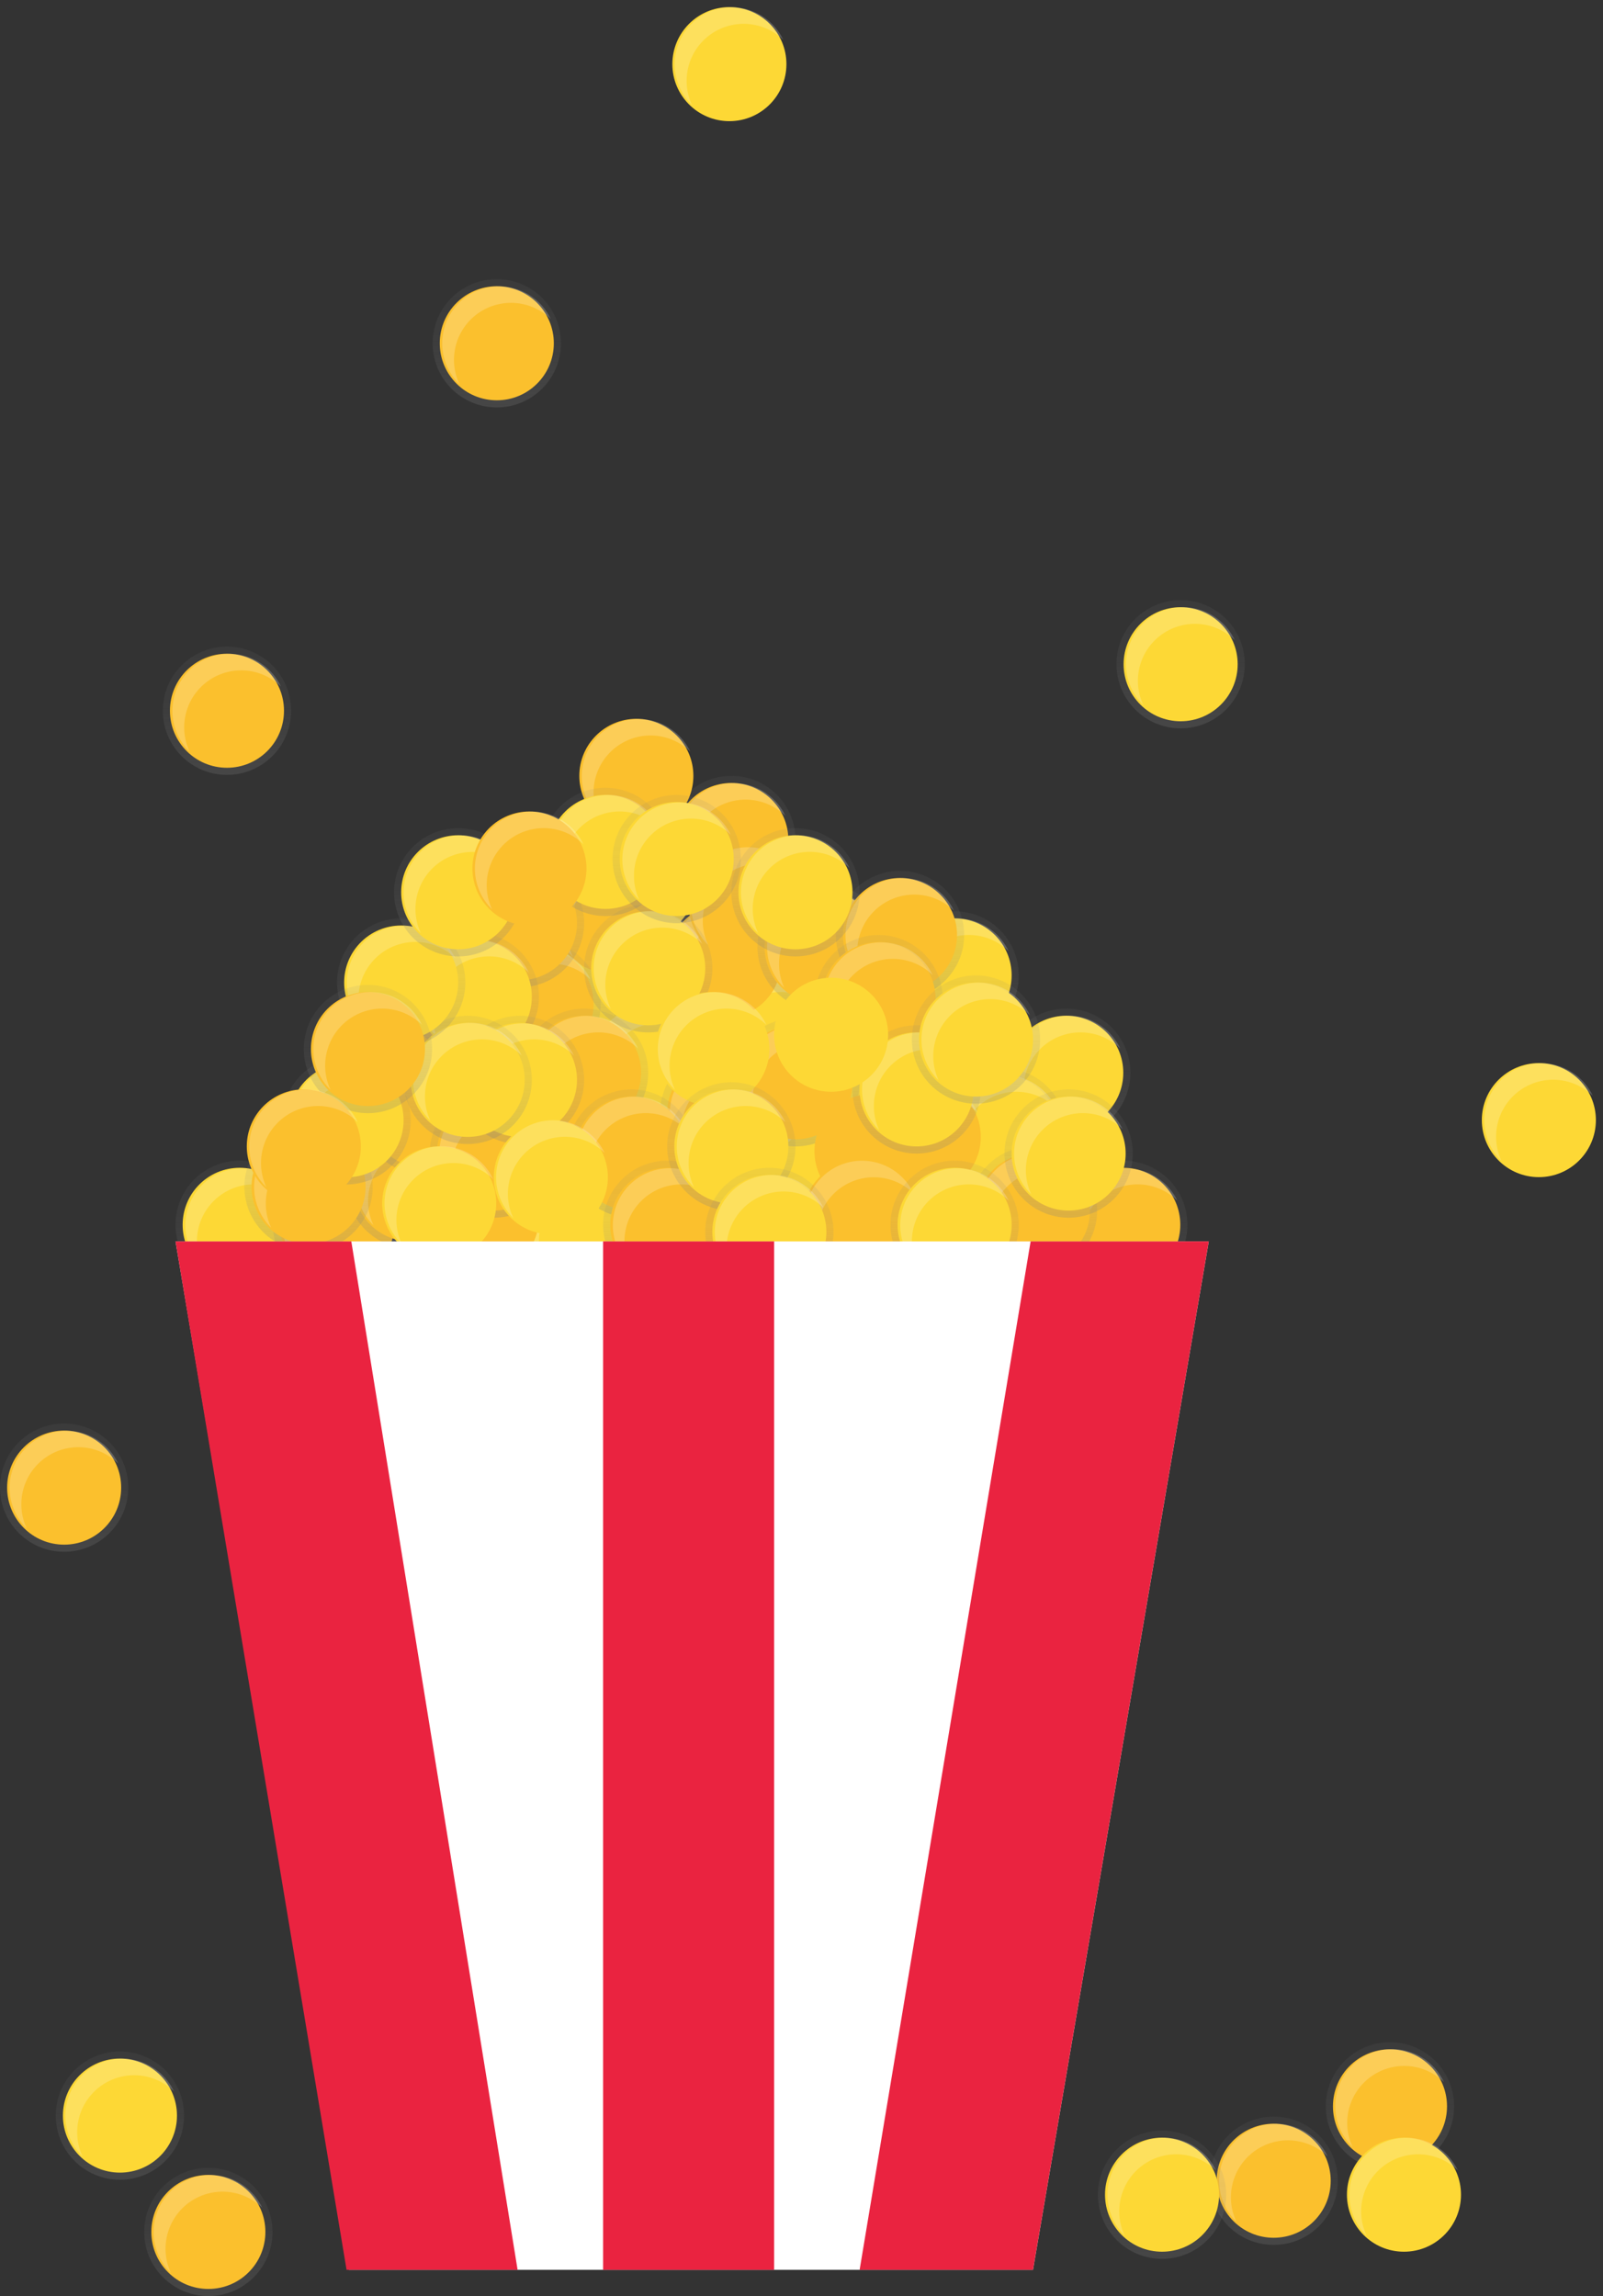 <svg xmlns="http://www.w3.org/2000/svg" xmlns:xlink="http://www.w3.org/1999/xlink" width="378.36" height="541.98" viewBox="0 0 378.36 541.98">
  <rect x="0" y="0" width="378.36" height="541.98" fill="#333333" stroke="none"/>
  <defs>
    <linearGradient id="linear-gradient" x1="0.5" y1="1" x2="0.5" gradientUnits="objectBoundingBox">
      <stop offset="0" stop-color="gray" stop-opacity="0.251"/>
      <stop offset="0.54" stop-color="gray" stop-opacity="0.122"/>
      <stop offset="1" stop-color="gray" stop-opacity="0.102"/>
    </linearGradient>
    <linearGradient id="linear-gradient-4" y1="1" y2="0" xlink:href="#linear-gradient"/>
    <linearGradient id="linear-gradient-6" y1="1" y2="0" xlink:href="#linear-gradient"/>
  </defs>
  <g id="movie_popcorn" transform="translate(0 -138.35)">
    <circle id="Ellipse_4" data-name="Ellipse 4" cx="15.14" cy="15.14" r="15.14" transform="translate(122.16 412.32)" fill="url(#linear-gradient)"/>
    <circle id="Ellipse_5" data-name="Ellipse 5" cx="13.46" cy="13.46" r="13.46" transform="translate(123.84 414)" fill="#fdd835"/>
    <path id="Path_51" data-name="Path 51" d="M279.33,532.23a13.45,13.45,0,0,1,22.83-9.65A13.45,13.45,0,1,0,280.61,538a13.4,13.4,0,0,1-1.28-5.77Z" transform="translate(-152.12 -100.85)" fill="#fff" opacity="0.2"/>
    <circle id="Ellipse_6" data-name="Ellipse 6" cx="15.14" cy="15.14" r="15.14" transform="translate(165.89 412.32)" fill="url(#linear-gradient)"/>
    <circle id="Ellipse_7" data-name="Ellipse 7" cx="13.46" cy="13.46" r="13.46" transform="translate(167.57 414)" fill="#fdd835"/>
    <path id="Path_52" data-name="Path 52" d="M323.06,532.23a13.45,13.45,0,0,1,22.83-9.65A13.45,13.45,0,1,0,324.34,538a13.4,13.4,0,0,1-1.28-5.77Z" transform="translate(-152.12 -100.85)" fill="#fff" opacity="0.2"/>
    <circle id="Ellipse_8" data-name="Ellipse 8" cx="15.14" cy="15.14" r="15.14" transform="translate(41.43 412.32)" fill="url(#linear-gradient)"/>
    <circle id="Ellipse_9" data-name="Ellipse 9" cx="13.46" cy="13.46" r="13.46" transform="translate(43.11 414)" fill="#fdd835"/>
    <path id="Path_53" data-name="Path 53" d="M198.6,532.23a13.45,13.45,0,0,1,22.83-9.65A13.45,13.45,0,1,0,199.87,538a13.4,13.4,0,0,1-1.27-5.77Z" transform="translate(-152.12 -100.85)" fill="#fff" opacity="0.2"/>
    <circle id="Ellipse_10" data-name="Ellipse 10" cx="15.14" cy="15.14" r="15.14" transform="translate(98.62 374.19)" fill="url(#linear-gradient-4)"/>
    <circle id="Ellipse_11" data-name="Ellipse 11" cx="13.46" cy="13.46" r="13.46" transform="translate(100.3 375.87)" fill="#fdd835"/>
    <path id="Path_54" data-name="Path 54" d="M255.78,494.11a13.45,13.45,0,0,1,22.83-9.65,13.45,13.45,0,1,0-21.55,15.37,13.4,13.4,0,0,1-1.28-5.72Z" transform="translate(-152.12 -100.85)" fill="#fff" opacity="0.2"/>
    <circle id="Ellipse_12" data-name="Ellipse 12" cx="15.14" cy="15.14" r="15.14" transform="translate(187.76 380.36)" fill="url(#linear-gradient-4)"/>
    <circle id="Ellipse_13" data-name="Ellipse 13" cx="13.46" cy="13.46" r="13.46" transform="translate(189.44 382.04)" fill="#fdd835"/>
    <path id="Path_55" data-name="Path 55" d="M344.92,500.28a13.45,13.45,0,0,1,22.83-9.65A13.45,13.45,0,1,0,346.2,506a13.4,13.4,0,0,1-1.28-5.72Z" transform="translate(-152.12 -100.85)" fill="#fff" opacity="0.2"/>
    <circle id="Ellipse_14" data-name="Ellipse 14" cx="15.14" cy="15.14" r="15.14" transform="translate(165.89 366.9)" fill="url(#linear-gradient-6)"/>
    <circle id="Ellipse_15" data-name="Ellipse 15" cx="13.46" cy="13.46" r="13.46" transform="translate(167.57 368.58)" fill="#fdd835"/>
    <path id="Path_56" data-name="Path 56" d="M323.06,486.82a13.45,13.45,0,0,1,22.83-9.65,13.45,13.45,0,1,0-21.55,15.37,13.4,13.4,0,0,1-1.28-5.72Z" transform="translate(-152.12 -100.85)" fill="#fff" opacity="0.2"/>
    <circle id="Ellipse_16" data-name="Ellipse 16" cx="15.14" cy="15.14" r="15.14" transform="translate(176.55 398.86)" fill="url(#linear-gradient-4)"/>
    <circle id="Ellipse_17" data-name="Ellipse 17" cx="13.46" cy="13.46" r="13.46" transform="translate(178.23 400.54)" fill="#fdd835"/>
    <path id="Path_57" data-name="Path 57" d="M333.71,518.78a13.45,13.45,0,0,1,22.83-9.65A13.45,13.45,0,1,0,335,524.5a13.4,13.4,0,0,1-1.29-5.72Z" transform="translate(-152.12 -100.85)" fill="#fff" opacity="0.2"/>
    <circle id="Ellipse_18" data-name="Ellipse 18" cx="15.14" cy="15.14" r="15.14" transform="translate(137.3 374.19)" fill="url(#linear-gradient-4)"/>
    <circle id="Ellipse_19" data-name="Ellipse 19" cx="13.46" cy="13.46" r="13.46" transform="translate(138.98 375.87)" fill="#fdd835"/>
    <path id="Path_58" data-name="Path 58" d="M294.47,494.11a13.45,13.45,0,0,1,22.83-9.65,13.45,13.45,0,1,0-21.55,15.37,13.4,13.4,0,0,1-1.28-5.72Z" transform="translate(-152.12 -100.85)" fill="#fff" opacity="0.2"/>
    <circle id="Ellipse_20" data-name="Ellipse 20" cx="15.14" cy="15.14" r="15.14" transform="translate(135.62 331.58)" fill="url(#linear-gradient-6)"/>
    <circle id="Ellipse_21" data-name="Ellipse 21" cx="13.46" cy="13.46" r="13.46" transform="translate(137.3 333.26)" fill="#fdd835"/>
    <path id="Path_59" data-name="Path 59" d="M292.79,451.5a13.45,13.45,0,0,1,22.83-9.65,13.45,13.45,0,1,0-21.55,15.37,13.4,13.4,0,0,1-1.28-5.72Z" transform="translate(-152.12 -100.85)" fill="#fff" opacity="0.2"/>
    <circle id="Ellipse_22" data-name="Ellipse 22" cx="15.14" cy="15.14" r="15.14" transform="translate(210.18 353.45)" fill="url(#linear-gradient-4)"/>
    <circle id="Ellipse_23" data-name="Ellipse 23" cx="13.46" cy="13.46" r="13.46" transform="translate(211.86 355.13)" fill="#fdd835"/>
    <path id="Path_60" data-name="Path 60" d="M367.35,473.36a13.45,13.45,0,0,1,22.83-9.65,13.45,13.45,0,1,0-21.55,15.37,13.4,13.4,0,0,1-1.28-5.72Z" transform="translate(-152.12 -100.85)" fill="#fff" opacity="0.2"/>
    <circle id="Ellipse_24" data-name="Ellipse 24" cx="15.14" cy="15.14" r="15.14" transform="translate(202.9 382.04)" fill="url(#linear-gradient-4)"/>
    <circle id="Ellipse_25" data-name="Ellipse 25" cx="13.46" cy="13.46" r="13.46" transform="translate(204.58 383.72)" fill="#fdd835"/>
    <path id="Path_61" data-name="Path 61" d="M360.06,502a13.45,13.45,0,0,1,22.83-9.65,13.45,13.45,0,1,0-21.55,15.37,13.4,13.4,0,0,1-1.28-5.72Z" transform="translate(-152.12 -100.85)" fill="#fff" opacity="0.2"/>
    <circle id="Ellipse_26" data-name="Ellipse 26" cx="15.14" cy="15.14" r="15.14" transform="translate(236.53 376.43)" fill="url(#linear-gradient-6)"/>
    <circle id="Ellipse_27" data-name="Ellipse 27" cx="13.46" cy="13.46" r="13.46" transform="translate(238.21 378.11)" fill="#fdd835"/>
    <path id="Path_62" data-name="Path 62" d="M393.7,496.35a13.45,13.45,0,0,1,22.83-9.65A13.45,13.45,0,1,0,395,502.07a13.4,13.4,0,0,1-1.3-5.72Z" transform="translate(-152.12 -100.85)" fill="#fff" opacity="0.2"/>
    <circle id="Ellipse_28" data-name="Ellipse 28" cx="15.14" cy="15.14" r="15.14" transform="translate(221.4 390.45)" fill="url(#linear-gradient-4)"/>
    <circle id="Ellipse_29" data-name="Ellipse 29" cx="13.46" cy="13.46" r="13.46" transform="translate(223.08 392.13)" fill="#fdd835"/>
    <path id="Path_63" data-name="Path 63" d="M378.56,510.37a13.45,13.45,0,0,1,22.83-9.65,13.45,13.45,0,1,0-21.55,15.37,13.4,13.4,0,0,1-1.28-5.72Z" transform="translate(-152.12 -100.85)" fill="#fff" opacity="0.2"/>
    <circle id="Ellipse_30" data-name="Ellipse 30" cx="15.14" cy="15.14" r="15.14" transform="translate(120.48 353.45)" fill="url(#linear-gradient-4)"/>
    <circle id="Ellipse_31" data-name="Ellipse 31" cx="13.46" cy="13.46" r="13.46" transform="translate(122.16 355.13)" fill="#fdd835"/>
    <path id="Path_64" data-name="Path 64" d="M277.65,473.36a13.45,13.45,0,0,1,22.83-9.65,13.45,13.45,0,1,0-21.55,15.37A13.4,13.4,0,0,1,277.65,473.36Z" transform="translate(-152.12 -100.85)" fill="#fff" opacity="0.2"/>
    <circle id="Ellipse_32" data-name="Ellipse 32" cx="15.14" cy="15.14" r="15.14" transform="translate(98.62 410.63)" fill="url(#linear-gradient-6)"/>
    <circle id="Ellipse_33" data-name="Ellipse 33" cx="13.46" cy="13.46" r="13.46" transform="translate(100.3 412.31)" fill="#fbc02d"/>
    <path id="Path_65" data-name="Path 65" d="M255.78,530.55a13.45,13.45,0,0,1,22.83-9.65,13.45,13.45,0,1,0-21.55,15.37,13.4,13.4,0,0,1-1.28-5.72Z" transform="translate(-152.12 -100.85)" fill="#fff" opacity="0.2"/>
    <circle id="Ellipse_34" data-name="Ellipse 34" cx="15.14" cy="15.14" r="15.14" transform="translate(64.42 412.32)" fill="url(#linear-gradient)"/>
    <circle id="Ellipse_35" data-name="Ellipse 35" cx="13.46" cy="13.46" r="13.46" transform="translate(66.1 414)" fill="#fbc02d"/>
    <path id="Path_66" data-name="Path 66" d="M221.58,532.23a13.45,13.45,0,0,1,22.83-9.65A13.45,13.45,0,1,0,222.86,538a13.4,13.4,0,0,1-1.28-5.77Z" transform="translate(-152.12 -100.85)" fill="#fff" opacity="0.2"/>
    <circle id="Ellipse_36" data-name="Ellipse 36" cx="15.14" cy="15.14" r="15.14" transform="translate(81.8 402.78)" fill="url(#linear-gradient-6)"/>
    <circle id="Ellipse_37" data-name="Ellipse 37" cx="13.46" cy="13.46" r="13.46" transform="translate(83.48 404.46)" fill="#fbc02d"/>
    <path id="Path_67" data-name="Path 67" d="M239,522.7a13.45,13.45,0,0,1,22.83-9.65,13.45,13.45,0,1,0-21.55,15.37A13.4,13.4,0,0,1,239,522.7Z" transform="translate(-152.12 -100.85)" fill="#fff" opacity="0.2"/>
    <circle id="Ellipse_38" data-name="Ellipse 38" cx="15.14" cy="15.14" r="15.14" transform="translate(155.8 385.97)" fill="url(#linear-gradient)"/>
    <circle id="Ellipse_39" data-name="Ellipse 39" cx="13.46" cy="13.46" r="13.46" transform="translate(157.48 387.65)" fill="#fbc02d"/>
    <path id="Path_68" data-name="Path 68" d="M313,505.88a13.45,13.45,0,0,1,22.83-9.65,13.45,13.45,0,1,0-21.55,15.37,13.4,13.4,0,0,1-1.28-5.72Z" transform="translate(-152.12 -100.85)" fill="#fff" opacity="0.2"/>
    <circle id="Ellipse_40" data-name="Ellipse 40" cx="15.14" cy="15.14" r="15.14" transform="translate(155.8 350.08)" fill="url(#linear-gradient-6)"/>
    <circle id="Ellipse_41" data-name="Ellipse 41" cx="13.46" cy="13.46" r="13.46" transform="translate(157.48 351.76)" fill="#fbc02d"/>
    <path id="Path_69" data-name="Path 69" d="M313,470a13.45,13.45,0,0,1,22.83-9.65,13.45,13.45,0,1,0-21.55,15.37A13.4,13.4,0,0,1,313,470Z" transform="translate(-152.12 -100.85)" fill="#fff" opacity="0.2"/>
    <circle id="Ellipse_42" data-name="Ellipse 42" cx="15.14" cy="15.14" r="15.14" transform="translate(172.62 378.68)" fill="url(#linear-gradient)"/>
    <circle id="Ellipse_43" data-name="Ellipse 43" cx="13.46" cy="13.46" r="13.46" transform="translate(174.3 380.36)" fill="#fbc02d"/>
    <path id="Path_70" data-name="Path 70" d="M329.79,498.59a13.45,13.45,0,0,1,22.83-9.65,13.45,13.45,0,1,0-21.55,15.37,13.4,13.4,0,0,1-1.28-5.72Z" transform="translate(-152.12 -100.85)" fill="#fff" opacity="0.2"/>
    <circle id="Ellipse_44" data-name="Ellipse 44" cx="15.14" cy="15.14" r="15.14" transform="translate(157.48 321.49)" fill="url(#linear-gradient-4)"/>
    <circle id="Ellipse_45" data-name="Ellipse 45" cx="13.46" cy="13.46" r="13.46" transform="translate(159.16 323.17)" fill="#fbc02d"/>
    <path id="Path_71" data-name="Path 71" d="M314.65,441.41a13.45,13.45,0,0,1,22.83-9.65,13.45,13.45,0,1,0-21.55,15.37,13.4,13.4,0,0,1-1.28-5.72Z" transform="translate(-152.12 -100.85)" fill="#fff" opacity="0.2"/>
    <circle id="Ellipse_46" data-name="Ellipse 46" cx="15.14" cy="15.14" r="15.14" transform="translate(160.85 336.63)" fill="url(#linear-gradient-4)"/>
    <circle id="Ellipse_47" data-name="Ellipse 47" cx="13.46" cy="13.46" r="13.46" transform="translate(162.53 338.31)" fill="#fbc02d"/>
    <path id="Path_72" data-name="Path 72" d="M318,456.55a13.45,13.45,0,0,1,22.83-9.65,13.45,13.45,0,1,0-21.55,15.37,13.4,13.4,0,0,1-1.28-5.72Z" transform="translate(-152.12 -100.85)" fill="#fff" opacity="0.2"/>
    <circle id="Ellipse_48" data-name="Ellipse 48" cx="15.14" cy="15.14" r="15.14" transform="translate(178.79 346.72)" fill="url(#linear-gradient-4)"/>
    <circle id="Ellipse_49" data-name="Ellipse 49" cx="13.46" cy="13.46" r="13.46" transform="translate(180.47 348.4)" fill="#fbc02d"/>
    <path id="Path_73" data-name="Path 73" d="M336,466.64A13.45,13.45,0,0,1,358.79,457a13.45,13.45,0,1,0-21.55,15.37,13.4,13.4,0,0,1-1.24-5.73Z" transform="translate(-152.12 -100.85)" fill="#fff" opacity="0.2"/>
    <circle id="Ellipse_50" data-name="Ellipse 50" cx="15.14" cy="15.14" r="15.14" transform="translate(197.29 343.92)" fill="url(#linear-gradient)"/>
    <circle id="Ellipse_51" data-name="Ellipse 51" cx="13.46" cy="13.46" r="13.46" transform="translate(198.97 345.6)" fill="#fbc02d"/>
    <path id="Path_74" data-name="Path 74" d="M354.46,463.83a13.45,13.45,0,0,1,22.83-9.65,13.45,13.45,0,1,0-21.55,15.37,13.4,13.4,0,0,1-1.28-5.72Z" transform="translate(-152.12 -100.85)" fill="#fff" opacity="0.2"/>
    <circle id="Ellipse_52" data-name="Ellipse 52" cx="15.14" cy="15.14" r="15.14" transform="translate(192.24 359.05)" fill="url(#linear-gradient-6)"/>
    <circle id="Ellipse_53" data-name="Ellipse 53" cx="13.46" cy="13.46" r="13.46" transform="translate(193.92 360.73)" fill="#fbc02d"/>
    <path id="Path_75" data-name="Path 75" d="M349.41,479a13.45,13.45,0,0,1,22.83-9.65,13.45,13.45,0,1,0-21.55,15.37A13.4,13.4,0,0,1,349.41,479Z" transform="translate(-152.12 -100.85)" fill="#fff" opacity="0.2"/>
    <circle id="Ellipse_54" data-name="Ellipse 54" cx="15.14" cy="15.14" r="15.14" transform="translate(128.89 339.43)" fill="url(#linear-gradient-6)"/>
    <circle id="Ellipse_55" data-name="Ellipse 55" cx="13.46" cy="13.46" r="13.46" transform="translate(130.57 341.11)" fill="#fbc02d"/>
    <path id="Path_76" data-name="Path 76" d="M286.06,459.35a13.45,13.45,0,0,1,22.83-9.65,13.45,13.45,0,1,0-21.55,15.37A13.4,13.4,0,0,1,286.06,459.35Z" transform="translate(-152.12 -100.85)" fill="#fff" opacity="0.2"/>
    <circle id="Ellipse_56" data-name="Ellipse 56" cx="15.14" cy="15.14" r="15.14" transform="translate(85.16 385.4)" fill="url(#linear-gradient-6)"/>
    <circle id="Ellipse_57" data-name="Ellipse 57" cx="13.46" cy="13.46" r="13.46" transform="translate(86.84 387.08)" fill="#fbc02d"/>
    <path id="Path_77" data-name="Path 77" d="M242.33,505.32a13.45,13.45,0,0,1,22.83-9.65A13.45,13.45,0,1,0,243.6,511a13.4,13.4,0,0,1-1.27-5.68Z" transform="translate(-152.12 -100.85)" fill="#fff" opacity="0.2"/>
    <circle id="Ellipse_58" data-name="Ellipse 58" cx="15.14" cy="15.14" r="15.14" transform="translate(111.51 360.18)" fill="url(#linear-gradient)"/>
    <circle id="Ellipse_59" data-name="Ellipse 59" cx="13.46" cy="13.46" r="13.46" transform="translate(113.19 361.86)" fill="#fbc02d"/>
    <path id="Path_78" data-name="Path 78" d="M268.68,480.09a13.45,13.45,0,0,1,22.83-9.65A13.45,13.45,0,1,0,270,485.81a13.4,13.4,0,0,1-1.32-5.72Z" transform="translate(-152.12 -100.85)" fill="#fff" opacity="0.2"/>
    <circle id="Ellipse_60" data-name="Ellipse 60" cx="15.14" cy="15.14" r="15.14" transform="translate(57.69 403.35)" fill="url(#linear-gradient)"/>
    <circle id="Ellipse_61" data-name="Ellipse 61" cx="13.46" cy="13.46" r="13.46" transform="translate(59.37 405.03)" fill="#fbc02d"/>
    <path id="Path_79" data-name="Path 79" d="M214.86,523.26a13.45,13.45,0,0,1,22.83-9.65A13.45,13.45,0,1,0,216.13,529a13.4,13.4,0,0,1-1.27-5.74Z" transform="translate(-152.12 -100.85)" fill="#fff" opacity="0.2"/>
    <circle id="Ellipse_62" data-name="Ellipse 62" cx="15.14" cy="15.14" r="15.14" transform="translate(202.9 391.57)" fill="url(#linear-gradient-4)"/>
    <circle id="Ellipse_63" data-name="Ellipse 63" cx="13.46" cy="13.46" r="13.46" transform="translate(204.58 393.25)" fill="#fbc02d"/>
    <path id="Path_80" data-name="Path 80" d="M360.06,511.49a13.45,13.45,0,0,1,22.83-9.65,13.45,13.45,0,1,0-21.55,15.37,13.4,13.4,0,0,1-1.28-5.72Z" transform="translate(-152.12 -100.85)" fill="#fff" opacity="0.2"/>
    <circle id="Ellipse_64" data-name="Ellipse 64" cx="15.14" cy="15.14" r="15.14" transform="translate(135.06 306.35)" fill="url(#linear-gradient-6)"/>
    <circle id="Ellipse_65" data-name="Ellipse 65" cx="13.46" cy="13.46" r="13.46" transform="translate(136.74 308.03)" fill="#fbc02d"/>
    <path id="Path_81" data-name="Path 81" d="M292.22,426.27a13.45,13.45,0,0,1,22.83-9.65A13.45,13.45,0,1,0,293.5,432a13.4,13.4,0,0,1-1.28-5.73Z" transform="translate(-152.12 -100.85)" fill="#fff" opacity="0.2"/>
    <circle id="Ellipse_66" data-name="Ellipse 66" cx="15.14" cy="15.14" r="15.14" transform="translate(107.59 341.11)" fill="url(#linear-gradient-6)"/>
    <circle id="Ellipse_67" data-name="Ellipse 67" cx="13.46" cy="13.46" r="13.46" transform="translate(109.27 342.79)" fill="#fbc02d"/>
    <path id="Path_82" data-name="Path 82" d="M264.75,461a13.45,13.45,0,0,1,22.83-9.65A13.45,13.45,0,1,0,266,466.75a13.4,13.4,0,0,1-1.25-5.75Z" transform="translate(-152.12 -100.85)" fill="#fff" opacity="0.2"/>
    <circle id="Ellipse_68" data-name="Ellipse 68" cx="15.14" cy="15.14" r="15.14" transform="translate(85.72 366.9)" fill="url(#linear-gradient-6)"/>
    <circle id="Ellipse_69" data-name="Ellipse 69" cx="13.46" cy="13.46" r="13.46" transform="translate(87.4 368.58)" fill="#fbc02d"/>
    <path id="Path_83" data-name="Path 83" d="M242.89,486.82a13.45,13.45,0,0,1,22.83-9.65,13.45,13.45,0,1,0-21.55,15.37,13.4,13.4,0,0,1-1.28-5.72Z" transform="translate(-152.12 -100.85)" fill="#fff" opacity="0.2"/>
    <circle id="Ellipse_70" data-name="Ellipse 70" cx="15.14" cy="15.14" r="15.14" transform="translate(101.42 395.5)" fill="url(#linear-gradient)"/>
    <circle id="Ellipse_71" data-name="Ellipse 71" cx="13.46" cy="13.46" r="13.46" transform="translate(103.1 397.18)" fill="#fbc02d"/>
    <path id="Path_84" data-name="Path 84" d="M258.59,515.41a13.45,13.45,0,0,1,22.83-9.65,13.45,13.45,0,1,0-21.55,15.37A13.4,13.4,0,0,1,258.59,515.41Z" transform="translate(-152.12 -100.85)" fill="#fff" opacity="0.2"/>
    <circle id="Ellipse_72" data-name="Ellipse 72" cx="15.14" cy="15.14" r="15.14" transform="translate(122.72 376.43)" fill="url(#linear-gradient-6)"/>
    <circle id="Ellipse_73" data-name="Ellipse 73" cx="13.46" cy="13.46" r="13.46" transform="translate(124.4 378.11)" fill="#fbc02d"/>
    <path id="Path_85" data-name="Path 85" d="M279.89,496.35a13.45,13.45,0,0,1,22.83-9.65,13.45,13.45,0,1,0-21.55,15.37A13.4,13.4,0,0,1,279.89,496.35Z" transform="translate(-152.12 -100.85)" fill="#fff" opacity="0.2"/>
    <circle id="Ellipse_74" data-name="Ellipse 74" cx="15.14" cy="15.14" r="15.14" transform="translate(133.94 395.5)" fill="url(#linear-gradient)"/>
    <circle id="Ellipse_75" data-name="Ellipse 75" cx="13.46" cy="13.46" r="13.46" transform="translate(135.62 397.18)" fill="#fbc02d"/>
    <path id="Path_86" data-name="Path 86" d="M291.1,515.41a13.45,13.45,0,0,1,22.83-9.65,13.45,13.45,0,1,0-21.55,15.37,13.4,13.4,0,0,1-1.28-5.72Z" transform="translate(-152.12 -100.85)" fill="#fff" opacity="0.2"/>
    <circle id="Ellipse_76" data-name="Ellipse 76" cx="15.14" cy="15.14" r="15.14" transform="translate(249.99 412.32)" fill="url(#linear-gradient)"/>
    <circle id="Ellipse_77" data-name="Ellipse 77" cx="13.46" cy="13.46" r="13.46" transform="translate(251.67 414)" fill="#fbc02d"/>
    <path id="Path_87" data-name="Path 87" d="M407.16,532.23A13.45,13.45,0,0,1,430,522.59,13.45,13.45,0,1,0,408.43,538a13.4,13.4,0,0,1-1.27-5.77Z" transform="translate(-152.12 -100.85)" fill="#fff" opacity="0.2"/>
    <circle id="Ellipse_78" data-name="Ellipse 78" cx="15.14" cy="15.14" r="15.14" transform="translate(228.68 408.95)" fill="url(#linear-gradient-4)"/>
    <circle id="Ellipse_79" data-name="Ellipse 79" cx="13.46" cy="13.46" r="13.46" transform="translate(230.36 410.63)" fill="#fbc02d"/>
    <path id="Path_88" data-name="Path 88" d="M385.85,528.87a13.45,13.45,0,0,1,22.83-9.65,13.45,13.45,0,1,0-21.55,15.37,13.4,13.4,0,0,1-1.28-5.72Z" transform="translate(-152.12 -100.85)" fill="#fff" opacity="0.2"/>
    <circle id="Ellipse_80" data-name="Ellipse 80" cx="15.14" cy="15.14" r="15.14" transform="translate(187.76 410.63)" fill="url(#linear-gradient-6)"/>
    <circle id="Ellipse_81" data-name="Ellipse 81" cx="13.46" cy="13.46" r="13.46" transform="translate(189.44 412.31)" fill="#fbc02d"/>
    <circle id="Ellipse_82" data-name="Ellipse 82" cx="13.46" cy="13.46" r="13.46" transform="translate(192.24 396.62)" fill="#fbc02d"/>
    <path id="Path_89" data-name="Path 89" d="M344.92,530.55a13.45,13.45,0,0,1,22.83-9.65,13.45,13.45,0,1,0-21.55,15.37,13.4,13.4,0,0,1-1.28-5.72Z" transform="translate(-152.12 -100.85)" fill="#fff" opacity="0.2"/>
    <circle id="Ellipse_83" data-name="Ellipse 83" cx="15.14" cy="15.14" r="15.14" transform="translate(142.35 412.32)" fill="url(#linear-gradient)"/>
    <circle id="Ellipse_84" data-name="Ellipse 84" cx="13.46" cy="13.46" r="13.46" transform="translate(144.03 414)" fill="#fbc02d"/>
    <path id="Path_90" data-name="Path 90" d="M299.51,532.23a13.45,13.45,0,0,1,22.83-9.65A13.45,13.45,0,1,0,300.79,538a13.4,13.4,0,0,1-1.28-5.77Z" transform="translate(-152.12 -100.85)" fill="#fff" opacity="0.2"/>
    <circle id="Ellipse_85" data-name="Ellipse 85" cx="15.14" cy="15.14" r="15.14" transform="translate(137.86 351.77)" fill="url(#linear-gradient)"/>
    <circle id="Ellipse_86" data-name="Ellipse 86" cx="13.46" cy="13.46" r="13.46" transform="translate(139.54 353.45)" fill="#fdd835"/>
    <path id="Path_91" data-name="Path 91" d="M295,471.68A13.45,13.45,0,0,1,317.86,462a13.45,13.45,0,1,0-21.55,15.37,13.4,13.4,0,0,1-1.31-5.69Z" transform="translate(-152.12 -100.85)" fill="#fff" opacity="0.2"/>
    <circle id="Ellipse_87" data-name="Ellipse 87" cx="15.14" cy="15.14" r="15.14" transform="translate(153 370.83)" fill="url(#linear-gradient-4)"/>
    <circle id="Ellipse_88" data-name="Ellipse 88" cx="13.46" cy="13.46" r="13.46" transform="translate(154.68 372.51)" fill="#fdd835"/>
    <path id="Path_92" data-name="Path 92" d="M310.16,490.74A13.45,13.45,0,0,1,333,481.1a13.45,13.45,0,1,0-21.55,15.37,13.4,13.4,0,0,1-1.29-5.73Z" transform="translate(-152.12 -100.85)" fill="#fff" opacity="0.2"/>
    <circle id="Ellipse_89" data-name="Ellipse 89" cx="15.14" cy="15.14" r="15.14" transform="translate(127.77 324.3)" fill="url(#linear-gradient)"/>
    <circle id="Ellipse_90" data-name="Ellipse 90" cx="13.46" cy="13.46" r="13.46" transform="translate(129.45 325.98)" fill="#fdd835"/>
    <path id="Path_93" data-name="Path 93" d="M284.94,444.21a13.45,13.45,0,0,1,22.83-9.65,13.45,13.45,0,1,0-21.55,15.37,13.4,13.4,0,0,1-1.28-5.72Z" transform="translate(-152.12 -100.85)" fill="#fff" opacity="0.2"/>
    <circle id="Ellipse_91" data-name="Ellipse 91" cx="15.14" cy="15.14" r="15.14" transform="translate(144.59 325.98)" fill="url(#linear-gradient)"/>
    <circle id="Ellipse_92" data-name="Ellipse 92" cx="13.46" cy="13.46" r="13.46" transform="translate(146.27 327.66)" fill="#fdd835"/>
    <path id="Path_94" data-name="Path 94" d="M301.76,445.89a13.45,13.45,0,0,1,22.83-9.65A13.45,13.45,0,1,0,303,451.62a13.4,13.4,0,0,1-1.24-5.73Z" transform="translate(-152.12 -100.85)" fill="#fff" opacity="0.2"/>
    <circle id="Ellipse_93" data-name="Ellipse 93" cx="15.14" cy="15.14" r="15.14" transform="translate(172.62 333.83)" fill="url(#linear-gradient)"/>
    <circle id="Ellipse_94" data-name="Ellipse 94" cx="13.46" cy="13.46" r="13.46" transform="translate(174.3 335.51)" fill="#fdd835"/>
    <path id="Path_95" data-name="Path 95" d="M329.79,453.74a13.45,13.45,0,0,1,22.83-9.65,13.45,13.45,0,1,0-21.55,15.37,13.4,13.4,0,0,1-1.28-5.72Z" transform="translate(-152.12 -100.85)" fill="#fff" opacity="0.2"/>
    <circle id="Ellipse_95" data-name="Ellipse 95" cx="15.14" cy="15.14" r="15.14" transform="translate(96.93 358.49)" fill="url(#linear-gradient-6)"/>
    <circle id="Ellipse_96" data-name="Ellipse 96" cx="13.46" cy="13.46" r="13.46" transform="translate(98.61 360.17)" fill="#fdd835"/>
    <path id="Path_96" data-name="Path 96" d="M254.1,478.41a13.45,13.45,0,0,1,22.83-9.65,13.45,13.45,0,1,0-21.55,15.37A13.4,13.4,0,0,1,254.1,478.41Z" transform="translate(-152.12 -100.85)" fill="#fff" opacity="0.2"/>
    <circle id="Ellipse_97" data-name="Ellipse 97" cx="15.14" cy="15.14" r="15.14" transform="translate(107.59 378.12)" fill="url(#linear-gradient)"/>
    <circle id="Ellipse_98" data-name="Ellipse 98" cx="13.46" cy="13.46" r="13.46" transform="translate(109.27 379.8)" fill="#fdd835"/>
    <path id="Path_97" data-name="Path 97" d="M264.75,498a13.45,13.45,0,0,1,22.83-9.65A13.45,13.45,0,1,0,266,503.76,13.4,13.4,0,0,1,264.75,498Z" transform="translate(-152.12 -100.85)" fill="#fff" opacity="0.2"/>
    <circle id="Ellipse_99" data-name="Ellipse 99" cx="15.14" cy="15.14" r="15.14" transform="translate(114.88 401.1)" fill="url(#linear-gradient-6)"/>
    <circle id="Ellipse_100" data-name="Ellipse 100" cx="13.46" cy="13.46" r="13.46" transform="translate(116.56 402.78)" fill="#fdd835"/>
    <path id="Path_98" data-name="Path 98" d="M272,521a13.45,13.45,0,0,1,22.83-9.65,13.45,13.45,0,1,0-21.55,15.37A13.4,13.4,0,0,1,272,521Z" transform="translate(-152.12 -100.85)" fill="#fff" opacity="0.2"/>
    <circle id="Ellipse_101" data-name="Ellipse 101" cx="15.14" cy="15.14" r="15.14" transform="translate(157.48 393.81)" fill="url(#linear-gradient-6)"/>
    <circle id="Ellipse_102" data-name="Ellipse 102" cx="13.46" cy="13.46" r="13.46" transform="translate(159.16 395.49)" fill="#fdd835"/>
    <path id="Path_99" data-name="Path 99" d="M314.65,513.73a13.45,13.45,0,0,1,22.83-9.65,13.45,13.45,0,1,0-21.55,15.37,13.4,13.4,0,0,1-1.28-5.72Z" transform="translate(-152.12 -100.85)" fill="#fff" opacity="0.2"/>
    <circle id="Ellipse_103" data-name="Ellipse 103" cx="15.14" cy="15.14" r="15.14" transform="translate(201.21 380.36)" fill="url(#linear-gradient-4)"/>
    <circle id="Ellipse_104" data-name="Ellipse 104" cx="13.46" cy="13.46" r="13.46" transform="translate(202.89 382.04)" fill="#fdd835"/>
    <path id="Path_100" data-name="Path 100" d="M358.38,500.28a13.45,13.45,0,0,1,22.83-9.65A13.45,13.45,0,1,0,359.66,506a13.4,13.4,0,0,1-1.28-5.72Z" transform="translate(-152.12 -100.85)" fill="#fff" opacity="0.2"/>
    <circle id="Ellipse_105" data-name="Ellipse 105" cx="15.14" cy="15.14" r="15.14" transform="translate(215.23 368.59)" fill="url(#linear-gradient)"/>
    <circle id="Ellipse_106" data-name="Ellipse 106" cx="13.46" cy="13.46" r="13.46" transform="translate(216.91 370.27)" fill="#fdd835"/>
    <circle id="Ellipse_107" data-name="Ellipse 107" cx="13.46" cy="13.46" r="13.46" transform="translate(182.71 369.14)" fill="#fdd835"/>
    <path id="Path_101" data-name="Path 101" d="M372.4,488.5a13.45,13.45,0,0,1,22.83-9.65,13.45,13.45,0,1,0-21.55,15.37,13.4,13.4,0,0,1-1.28-5.72Z" transform="translate(-152.12 -100.85)" fill="#fff" opacity="0.2"/>
    <circle id="Ellipse_108" data-name="Ellipse 108" cx="15.14" cy="15.14" r="15.14" transform="translate(237.09 395.5)" fill="url(#linear-gradient)"/>
    <circle id="Ellipse_109" data-name="Ellipse 109" cx="13.46" cy="13.46" r="13.46" transform="translate(238.77 397.18)" fill="#fdd835"/>
    <path id="Path_102" data-name="Path 102" d="M394.26,515.41a13.45,13.45,0,0,1,22.83-9.65,13.45,13.45,0,1,0-21.55,15.37A13.4,13.4,0,0,1,394.26,515.41Z" transform="translate(-152.12 -100.85)" fill="#fff" opacity="0.2"/>
    <circle id="Ellipse_110" data-name="Ellipse 110" cx="15.14" cy="15.14" r="15.14" transform="translate(166.45 414)" fill="url(#linear-gradient)"/>
    <circle id="Ellipse_111" data-name="Ellipse 111" cx="13.46" cy="13.46" r="13.46" transform="translate(168.13 415.68)" fill="#fdd835"/>
    <path id="Path_103" data-name="Path 103" d="M323.62,533.91a13.45,13.45,0,0,1,22.83-9.65,13.45,13.45,0,1,0-21.55,15.37,13.4,13.4,0,0,1-1.28-5.72Z" transform="translate(-152.12 -100.85)" fill="#fff" opacity="0.2"/>
    <circle id="Ellipse_112" data-name="Ellipse 112" cx="15.14" cy="15.14" r="15.14" transform="translate(88.53 407.27)" fill="url(#linear-gradient-4)"/>
    <circle id="Ellipse_113" data-name="Ellipse 113" cx="13.46" cy="13.46" r="13.46" transform="translate(90.21 408.95)" fill="#fdd835"/>
    <path id="Path_104" data-name="Path 104" d="M245.69,527.19a13.45,13.45,0,0,1,22.83-9.65A13.45,13.45,0,1,0,247,532.91,13.4,13.4,0,0,1,245.69,527.19Z" transform="translate(-152.12 -100.85)" fill="#fff" opacity="0.2"/>
    <circle id="Ellipse_114" data-name="Ellipse 114" cx="15.14" cy="15.14" r="15.14" transform="translate(66.66 387.65)" fill="url(#linear-gradient)"/>
    <circle id="Ellipse_115" data-name="Ellipse 115" cx="13.46" cy="13.46" r="13.46" transform="translate(68.34 389.33)" fill="#fdd835"/>
    <path id="Path_105" data-name="Path 105" d="M223.83,507.56a13.45,13.45,0,0,1,22.83-9.65,13.45,13.45,0,1,0-21.55,15.37,13.4,13.4,0,0,1-1.28-5.72Z" transform="translate(-152.12 -100.85)" fill="#fff" opacity="0.2"/>
    <circle id="Ellipse_116" data-name="Ellipse 116" cx="15.14" cy="15.14" r="15.14" transform="translate(95.25 378.12)" fill="url(#linear-gradient)"/>
    <circle id="Ellipse_117" data-name="Ellipse 117" cx="13.46" cy="13.46" r="13.46" transform="translate(96.93 379.8)" fill="#fdd835"/>
    <path id="Path_106" data-name="Path 106" d="M252.42,498a13.45,13.45,0,0,1,22.83-9.65,13.45,13.45,0,1,0-21.55,15.37,13.4,13.4,0,0,1-1.28-5.72Z" transform="translate(-152.12 -100.85)" fill="#fff" opacity="0.2"/>
    <circle id="Ellipse_118" data-name="Ellipse 118" cx="15.14" cy="15.14" r="15.14" transform="translate(79.55 355.13)" fill="url(#linear-gradient-4)"/>
    <circle id="Ellipse_119" data-name="Ellipse 119" cx="13.46" cy="13.46" r="13.46" transform="translate(81.23 356.81)" fill="#fdd835"/>
    <path id="Path_107" data-name="Path 107" d="M236.72,475a13.45,13.45,0,0,1,22.83-9.65A13.45,13.45,0,1,0,238,480.77a13.4,13.4,0,0,1-1.28-5.77Z" transform="translate(-152.12 -100.85)" fill="#fff" opacity="0.2"/>
    <circle id="Ellipse_120" data-name="Ellipse 120" cx="15.14" cy="15.14" r="15.14" transform="translate(93.01 333.83)" fill="url(#linear-gradient)"/>
    <circle id="Ellipse_121" data-name="Ellipse 121" cx="13.46" cy="13.46" r="13.46" transform="translate(94.69 335.51)" fill="#fdd835"/>
    <path id="Path_108" data-name="Path 108" d="M250.18,453.74A13.45,13.45,0,0,1,273,444.1a13.45,13.45,0,1,0-21.55,15.37,13.4,13.4,0,0,1-1.27-5.73Z" transform="translate(-152.12 -100.85)" fill="#fff" opacity="0.2"/>
    <circle id="Ellipse_122" data-name="Ellipse 122" cx="15.14" cy="15.14" r="15.14" transform="translate(210.18 412.32)" fill="url(#linear-gradient)"/>
    <circle id="Ellipse_123" data-name="Ellipse 123" cx="13.46" cy="13.46" r="13.46" transform="translate(211.86 414)" fill="#fdd835"/>
    <path id="Path_109" data-name="Path 109" d="M367.35,532.23a13.45,13.45,0,0,1,22.83-9.65A13.45,13.45,0,1,0,368.63,538,13.4,13.4,0,0,1,367.35,532.23Z" transform="translate(-152.12 -100.85)" fill="#fff" opacity="0.2"/>
    <path id="Path_110" data-name="Path 110" d="M246.22,677.5H78.82L36.39,427.45H289.24Z" fill="url(#linear-gradient-4)"/>
    <path id="Path_111" data-name="Path 111" d="M243.82,674.14H82.36L41.43,431.38H285.31Z" fill="#fff"/>
    <path id="Path_112" data-name="Path 112" d="M41.43,431.38H82.92l39.25,242.76H81.8Z" fill="#ea2340"/>
    <path id="Path_113" data-name="Path 113" d="M285.31,431.38H243.26L202.9,674.14h40.92Z" fill="#ea2340"/>
    <rect id="Rectangle_7" data-name="Rectangle 7" width="40.37" height="242.76" transform="translate(142.35 431.38)" fill="#ea2340"/>
    <circle id="Ellipse_124" data-name="Ellipse 124" cx="15.14" cy="15.14" r="15.14" transform="translate(71.71 370.83)" fill="url(#linear-gradient-4)"/>
    <circle id="Ellipse_125" data-name="Ellipse 125" cx="13.46" cy="13.46" r="13.46" transform="translate(73.39 372.51)" fill="#fbc02d"/>
    <path id="Path_114" data-name="Path 114" d="M228.87,490.74a13.45,13.45,0,0,1,22.83-9.65,13.45,13.45,0,1,0-21.55,15.37,13.4,13.4,0,0,1-1.28-5.72Z" transform="translate(-152.12 -100.85)" fill="#fff" opacity="0.2"/>
    <circle id="Ellipse_126" data-name="Ellipse 126" cx="15.14" cy="15.14" r="15.14" transform="translate(109.83 328.22)" fill="url(#linear-gradient-4)"/>
    <circle id="Ellipse_127" data-name="Ellipse 127" cx="13.46" cy="13.46" r="13.46" transform="translate(111.51 329.9)" fill="#fbc02d"/>
    <path id="Path_115" data-name="Path 115" d="M267,448.14a13.45,13.45,0,0,1,22.83-9.65,13.45,13.45,0,1,0-21.55,15.37,13.4,13.4,0,0,1-1.28-5.72Z" transform="translate(-152.12 -100.85)" fill="#fff" opacity="0.2"/>
    <circle id="Ellipse_128" data-name="Ellipse 128" cx="15.14" cy="15.14" r="15.14" transform="translate(56.57 393.81)" fill="url(#linear-gradient-6)"/>
    <circle id="Ellipse_129" data-name="Ellipse 129" cx="13.46" cy="13.46" r="13.46" transform="translate(58.25 395.49)" fill="#fbc02d"/>
    <path id="Path_116" data-name="Path 116" d="M213.73,513.73a13.45,13.45,0,0,1,22.83-9.65A13.45,13.45,0,1,0,215,519.45a13.4,13.4,0,0,1-1.27-5.72Z" transform="translate(-152.12 -100.85)" fill="#fff" opacity="0.2"/>
    <circle id="Ellipse_130" data-name="Ellipse 130" cx="15.14" cy="15.14" r="15.14" transform="translate(38.43 290.98)" fill="url(#linear-gradient-4)"/>
    <circle id="Ellipse_131" data-name="Ellipse 131" cx="13.46" cy="13.46" r="13.46" transform="translate(40.11 292.66)" fill="#fbc02d"/>
    <path id="Path_117" data-name="Path 117" d="M195.6,410.9a13.45,13.45,0,0,1,22.83-9.65,13.45,13.45,0,1,0-21.55,15.37,13.4,13.4,0,0,1-1.28-5.72Z" transform="translate(-152.12 -100.85)" fill="#fff" opacity="0.2"/>
    <circle id="Ellipse_134" data-name="Ellipse 134" cx="15.14" cy="15.14" r="15.14" transform="translate(102.12 204.24)" fill="url(#linear-gradient)"/>
    <circle id="Ellipse_135" data-name="Ellipse 135" cx="13.46" cy="13.46" r="13.46" transform="translate(103.8 205.92)" fill="#fbc02d"/>
    <path id="Path_122" data-name="Path 122" d="M259.28,324.15a13.45,13.45,0,0,1,22.83-9.65,13.45,13.45,0,1,0-21.55,15.37A13.4,13.4,0,0,1,259.28,324.15Z" transform="translate(-152.12 -100.85)" fill="#fff" opacity="0.2"/>
    <circle id="Ellipse_136" data-name="Ellipse 136" cx="15.14" cy="15.14" r="15.14" transform="translate(157.02 138.35)" fill="url(#linear-gradient-4)"/>
    <circle id="Ellipse_137" data-name="Ellipse 137" cx="13.46" cy="13.46" r="13.46" transform="translate(158.7 140.03)" fill="#fdd835"/>
    <path id="Path_123" data-name="Path 123" d="M314.19,258.27A13.45,13.45,0,0,1,337,248.62,13.45,13.45,0,1,0,315.46,264a13.4,13.4,0,0,1-1.27-5.73Z" transform="translate(-152.12 -100.85)" fill="#fff" opacity="0.2"/>
    <circle id="Ellipse_138" data-name="Ellipse 138" cx="15.14" cy="15.14" r="15.14" transform="translate(263.53 280)" fill="url(#linear-gradient-4)"/>
    <circle id="Ellipse_139" data-name="Ellipse 139" cx="13.46" cy="13.46" r="13.46" transform="translate(265.21 281.68)" fill="#fdd835"/>
    <path id="Path_124" data-name="Path 124" d="M420.7,399.92a13.45,13.45,0,0,1,22.83-9.65A13.45,13.45,0,1,0,422,405.64a13.4,13.4,0,0,1-1.3-5.72Z" transform="translate(-152.12 -100.85)" fill="#fff" opacity="0.2"/>
    <circle id="Ellipse_140" data-name="Ellipse 140" cx="15.14" cy="15.14" r="15.14" transform="translate(348.08 387.61)" fill="url(#linear-gradient-4)"/>
    <circle id="Ellipse_141" data-name="Ellipse 141" cx="13.46" cy="13.46" r="13.46" transform="translate(349.76 389.29)" fill="#fdd835"/>
    <path id="Path_125" data-name="Path 125" d="M505.25,507.53a13.45,13.45,0,0,1,22.83-9.65,13.45,13.45,0,1,0-21.55,15.37,13.4,13.4,0,0,1-1.28-5.72Z" transform="translate(-152.12 -100.85)" fill="#fff" opacity="0.2"/>
    <circle id="Ellipse_142" data-name="Ellipse 142" cx="15.14" cy="15.14" r="15.14" transform="translate(34.04 650.05)" fill="url(#linear-gradient)"/>
    <circle id="Ellipse_143" data-name="Ellipse 143" cx="13.46" cy="13.46" r="13.46" transform="translate(35.72 651.73)" fill="#fbc02d"/>
    <path id="Path_126" data-name="Path 126" d="M191.2,770a13.45,13.45,0,0,1,22.8-9.68,13.45,13.45,0,1,0-21.55,15.37A13.4,13.4,0,0,1,191.2,770Z" transform="translate(-152.12 -100.85)" fill="#fff" opacity="0.2"/>
    <circle id="Ellipse_144" data-name="Ellipse 144" cx="15.14" cy="15.14" r="15.14" transform="translate(13.17 622.59)" fill="url(#linear-gradient-6)"/>
    <circle id="Ellipse_145" data-name="Ellipse 145" cx="13.46" cy="13.46" r="13.46" transform="translate(14.85 624.27)" fill="#fdd835"/>
    <path id="Path_127" data-name="Path 127" d="M170.34,742.51a13.45,13.45,0,0,1,22.83-9.65,13.45,13.45,0,1,0-21.55,15.37,13.4,13.4,0,0,1-1.28-5.72Z" transform="translate(-152.12 -100.85)" fill="#fff" opacity="0.2"/>
    <circle id="Ellipse_146" data-name="Ellipse 146" cx="15.14" cy="15.14" r="15.14" transform="translate(0 474.36)" fill="url(#linear-gradient)"/>
    <circle id="Ellipse_147" data-name="Ellipse 147" cx="13.46" cy="13.46" r="13.46" transform="translate(1.68 476.04)" fill="#fbc02d"/>
    <path id="Path_128" data-name="Path 128" d="M157.16,594.27A13.45,13.45,0,0,1,180,584.63,13.45,13.45,0,1,0,158.44,600,13.4,13.4,0,0,1,157.16,594.27Z" transform="translate(-152.12 -100.85)" fill="#fff" opacity="0.2"/>
    <circle id="Ellipse_148" data-name="Ellipse 148" cx="15.14" cy="15.14" r="15.14" transform="translate(285.49 637.97)" fill="url(#linear-gradient)"/>
    <circle id="Ellipse_149" data-name="Ellipse 149" cx="13.46" cy="13.46" r="13.46" transform="translate(287.17 639.65)" fill="#fbc02d"/>
    <path id="Path_129" data-name="Path 129" d="M442.66,757.88a13.45,13.45,0,0,1,22.83-9.65,13.45,13.45,0,1,0-21.55,15.37,13.4,13.4,0,0,1-1.28-5.72Z" transform="translate(-152.12 -100.85)" fill="#fff" opacity="0.2"/>
    <circle id="Ellipse_150" data-name="Ellipse 150" cx="15.14" cy="15.14" r="15.14" transform="translate(312.94 620.4)" fill="url(#linear-gradient-4)"/>
    <circle id="Ellipse_151" data-name="Ellipse 151" cx="13.46" cy="13.46" r="13.46" transform="translate(314.62 622.08)" fill="#fbc02d"/>
    <path id="Path_130" data-name="Path 130" d="M470.11,740.32a13.45,13.45,0,0,1,22.83-9.65A13.45,13.45,0,1,0,471.39,746a13.4,13.4,0,0,1-1.28-5.68Z" transform="translate(-152.12 -100.85)" fill="#fff" opacity="0.2"/>
    <circle id="Ellipse_152" data-name="Ellipse 152" cx="15.14" cy="15.14" r="15.14" transform="translate(316.24 641.26)" fill="url(#linear-gradient-4)"/>
    <circle id="Ellipse_153" data-name="Ellipse 153" cx="13.46" cy="13.46" r="13.46" transform="translate(317.92 642.94)" fill="#fdd835"/>
    <path id="Path_131" data-name="Path 131" d="M473.4,761.18a13.45,13.45,0,0,1,22.83-9.65,13.45,13.45,0,1,0-21.55,15.37,13.4,13.4,0,0,1-1.28-5.72Z" transform="translate(-152.12 -100.85)" fill="#fff" opacity="0.2"/>
    <circle id="Ellipse_154" data-name="Ellipse 154" cx="15.14" cy="15.14" r="15.14" transform="translate(259.14 641.26)" fill="url(#linear-gradient-4)"/>
    <circle id="Ellipse_155" data-name="Ellipse 155" cx="13.46" cy="13.46" r="13.46" transform="translate(260.82 642.94)" fill="#fdd835"/>
    <path id="Path_132" data-name="Path 132" d="M416.3,761.18a13.45,13.45,0,0,1,22.83-9.65,13.45,13.45,0,1,0-21.55,15.37,13.4,13.4,0,0,1-1.28-5.72Z" transform="translate(-152.12 -100.85)" fill="#fff" opacity="0.2"/>
  </g>
</svg>
